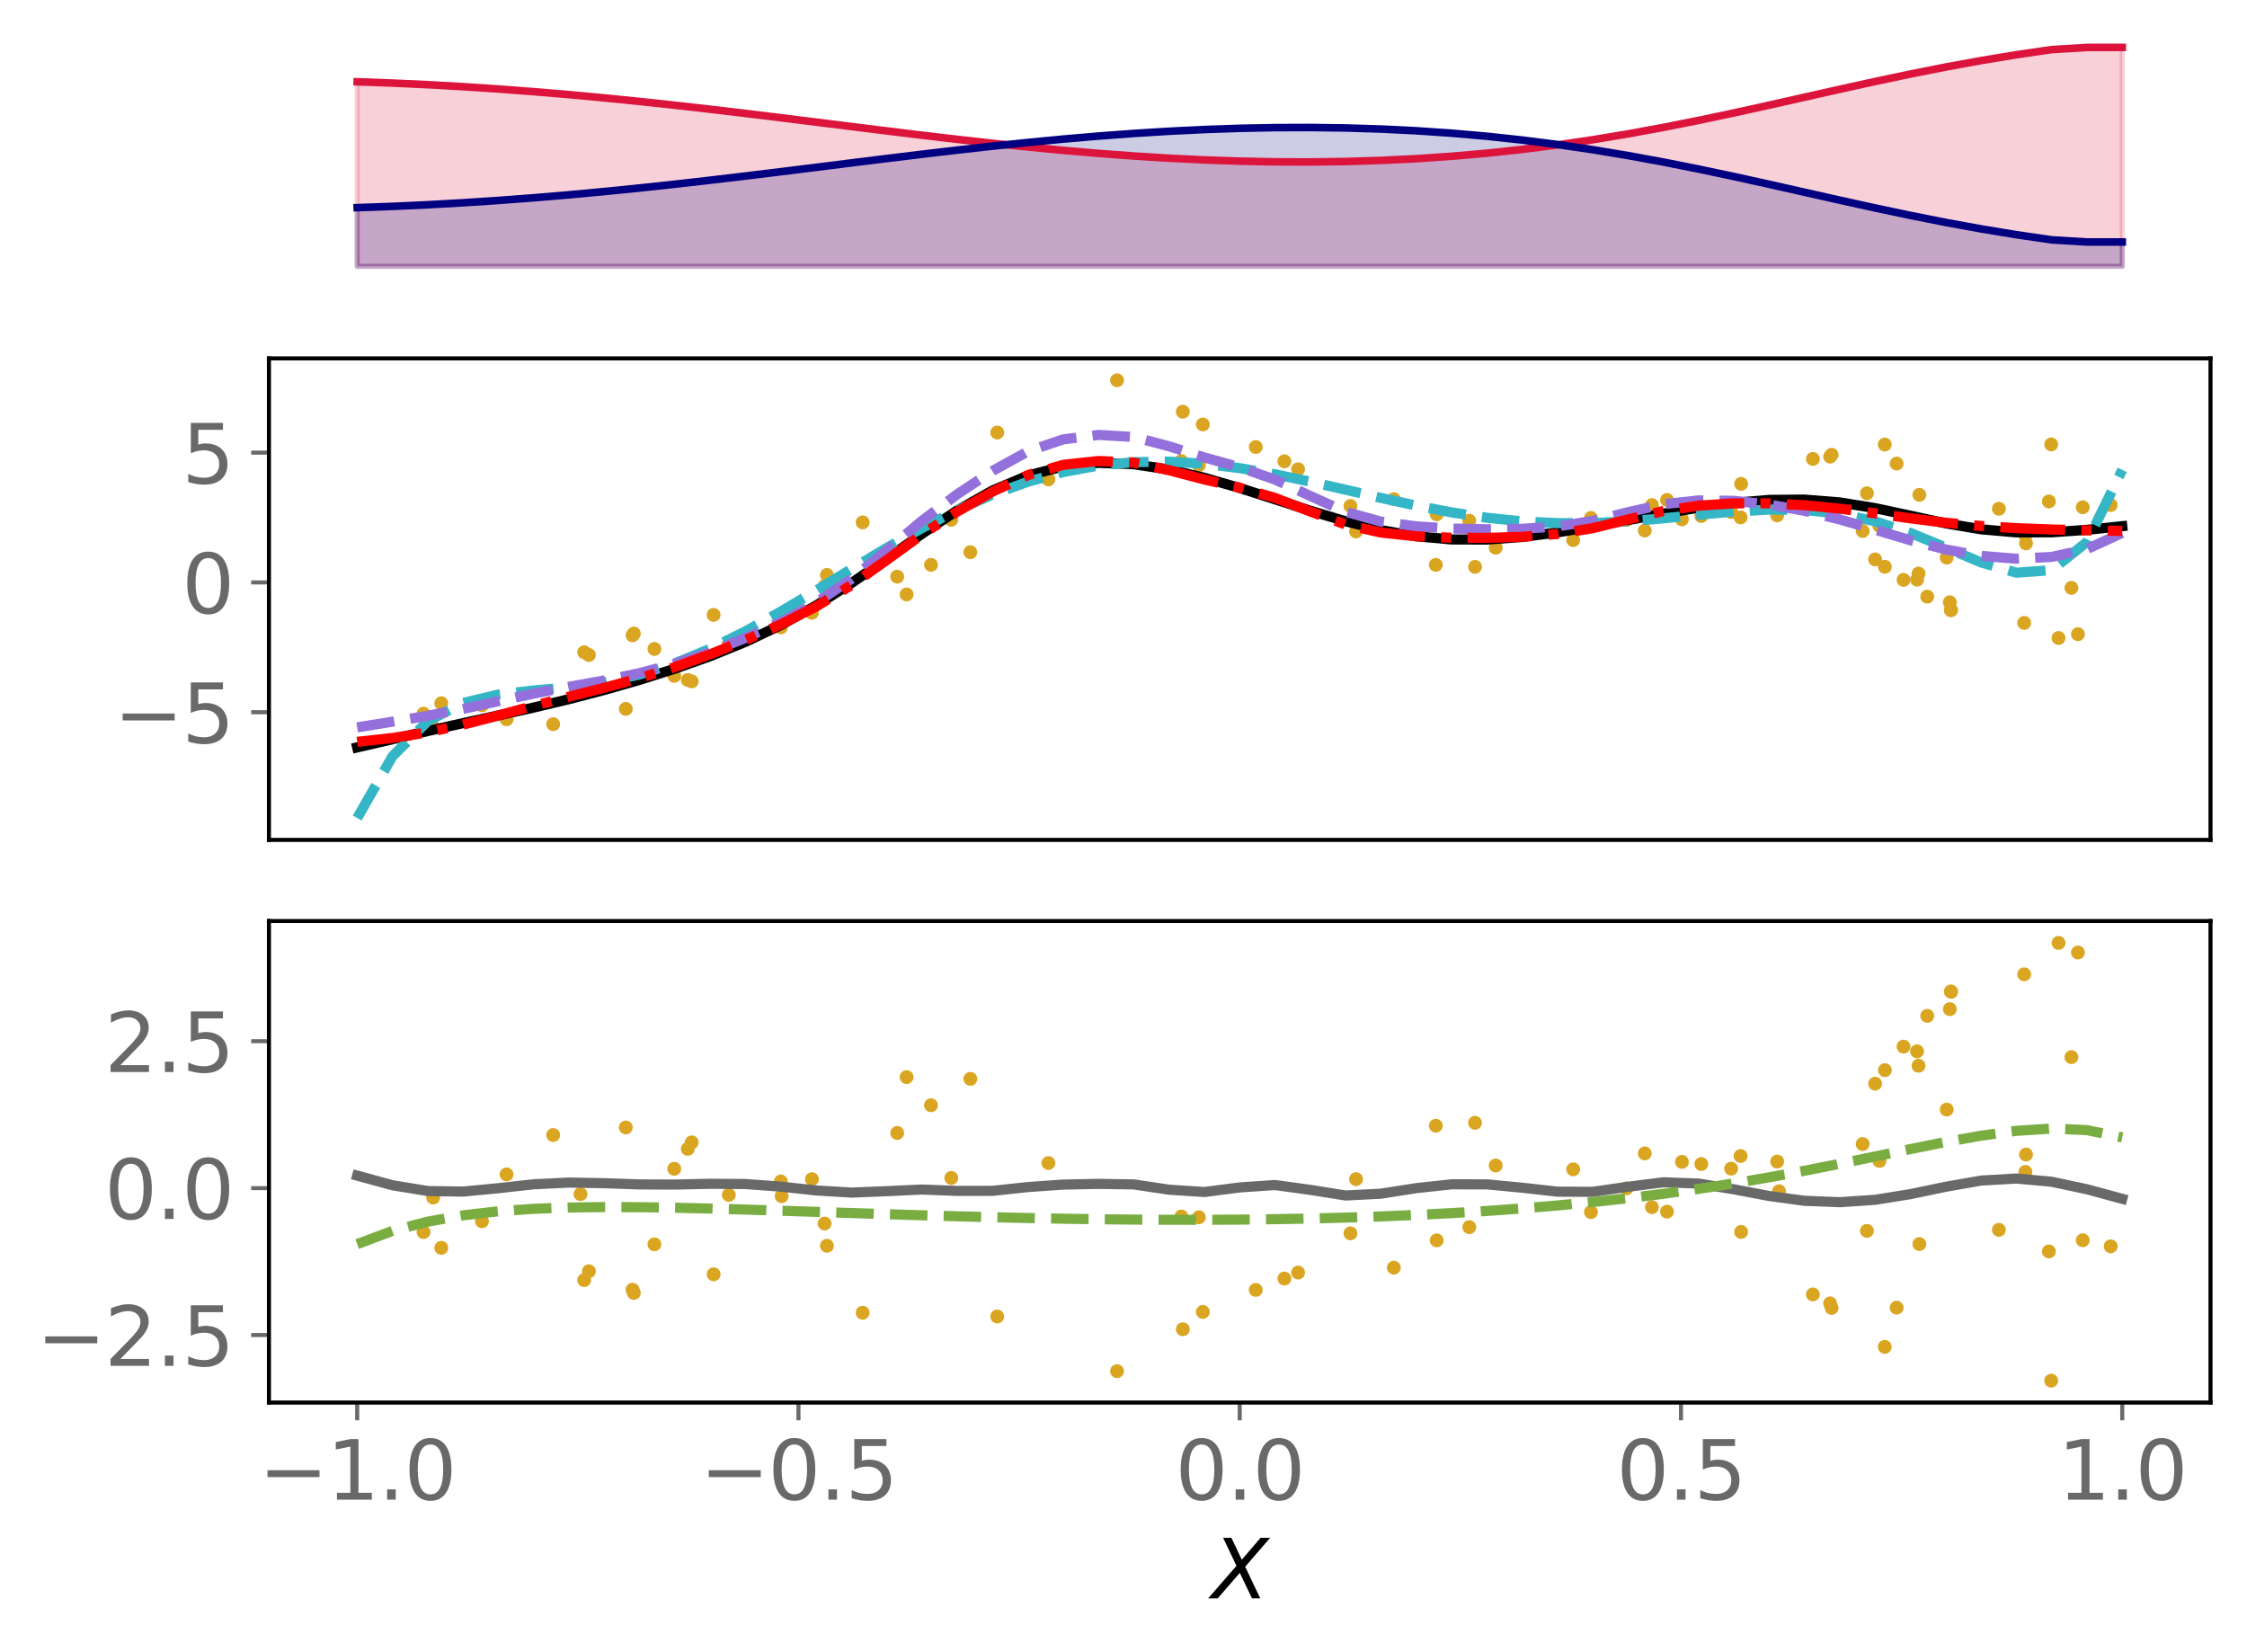 <?xml version="1.0" encoding="utf-8" standalone="no"?>
<!DOCTYPE svg PUBLIC "-//W3C//DTD SVG 1.1//EN"
  "http://www.w3.org/Graphics/SVG/1.1/DTD/svg11.dtd">
<svg xmlns:xlink="http://www.w3.org/1999/xlink" width="443.262pt" height="325.85pt" viewBox="0 0 443.262 325.85" xmlns="http://www.w3.org/2000/svg" version="1.1">
 <defs>
  <style type="text/css">*{stroke-linejoin: round; stroke-linecap: butt}</style>
 </defs>
 <g id="figure_1">
  <g id="patch_1">
   <path d="M 0 325.85 
L 443.262 325.85 
L 443.262 0 
L 0 0 
z
" style="fill: #ffffff"/>
  </g>
  <g id="axes_1">
   <g id="patch_2">
    <path d="M 53.053 54.696 
L 436.062 54.696 
L 436.062 7.2 
L 53.053 7.2 
z
" style="fill: #ffffff"/>
   </g>
   <g id="PolyCollection_1">
    <defs>
     <path id="meaa733b393" d="M 70.462 -273.313 
L 70.462 -309.714 
L 77.426 -309.464 
L 84.39 -309.143 
L 91.353 -308.752 
L 98.317 -308.293 
L 105.281 -307.769 
L 112.245 -307.183 
L 119.209 -306.537 
L 126.173 -305.838 
L 133.136 -305.089 
L 140.1 -304.299 
L 147.064 -303.474 
L 154.028 -302.624 
L 160.992 -301.758 
L 167.956 -300.888 
L 174.919 -300.023 
L 181.883 -299.177 
L 188.847 -298.359 
L 195.811 -297.582 
L 202.775 -296.855 
L 209.738 -296.189 
L 216.702 -295.593 
L 223.666 -295.075 
L 230.63 -294.642 
L 237.594 -294.302 
L 244.558 -294.062 
L 251.521 -293.926 
L 258.485 -293.901 
L 265.449 -293.993 
L 272.413 -294.207 
L 279.377 -294.547 
L 286.34 -295.02 
L 293.304 -295.628 
L 300.268 -296.374 
L 307.232 -297.26 
L 314.196 -298.284 
L 321.159 -299.44 
L 328.123 -300.718 
L 335.087 -302.103 
L 342.051 -303.575 
L 349.015 -305.11 
L 355.979 -306.676 
L 362.942 -308.243 
L 369.906 -309.777 
L 376.87 -311.248 
L 383.834 -312.63 
L 390.798 -313.901 
L 397.762 -315.05 
L 404.725 -316.068 
L 411.689 -316.491 
L 418.653 -316.491 
L 418.653 -273.313 
L 418.653 -273.313 
L 411.689 -273.313 
L 404.725 -273.313 
L 397.762 -273.313 
L 390.798 -273.313 
L 383.834 -273.313 
L 376.87 -273.313 
L 369.906 -273.313 
L 362.942 -273.313 
L 355.979 -273.313 
L 349.015 -273.313 
L 342.051 -273.313 
L 335.087 -273.313 
L 328.123 -273.313 
L 321.159 -273.313 
L 314.196 -273.313 
L 307.232 -273.313 
L 300.268 -273.313 
L 293.304 -273.313 
L 286.34 -273.313 
L 279.377 -273.313 
L 272.413 -273.313 
L 265.449 -273.313 
L 258.485 -273.313 
L 251.521 -273.313 
L 244.558 -273.313 
L 237.594 -273.313 
L 230.63 -273.313 
L 223.666 -273.313 
L 216.702 -273.313 
L 209.738 -273.313 
L 202.775 -273.313 
L 195.811 -273.313 
L 188.847 -273.313 
L 181.883 -273.313 
L 174.919 -273.313 
L 167.956 -273.313 
L 160.992 -273.313 
L 154.028 -273.313 
L 147.064 -273.313 
L 140.1 -273.313 
L 133.136 -273.313 
L 126.173 -273.313 
L 119.209 -273.313 
L 112.245 -273.313 
L 105.281 -273.313 
L 98.317 -273.313 
L 91.353 -273.313 
L 84.39 -273.313 
L 77.426 -273.313 
L 70.462 -273.313 
z
" style="stroke: #dc143c; stroke-opacity: 0.2"/>
    </defs>
    <g clip-path="url(#p624b33e077)">
     <use xlink:href="#meaa733b393" x="0" y="325.85" style="fill: #dc143c; fill-opacity: 0.2; stroke: #dc143c; stroke-opacity: 0.2"/>
    </g>
   </g>
   <g id="PolyCollection_2">
    <defs>
     <path id="m764137581b" d="M 70.462 -273.313 
L 70.462 -284.888 
L 77.426 -285.138 
L 84.39 -285.459 
L 91.353 -285.85 
L 98.317 -286.309 
L 105.281 -286.833 
L 112.245 -287.419 
L 119.209 -288.064 
L 126.173 -288.764 
L 133.136 -289.512 
L 140.1 -290.303 
L 147.064 -291.128 
L 154.028 -291.978 
L 160.992 -292.843 
L 167.956 -293.714 
L 174.919 -294.578 
L 181.883 -295.425 
L 188.847 -296.242 
L 195.811 -297.02 
L 202.775 -297.746 
L 209.738 -298.412 
L 216.702 -299.009 
L 223.666 -299.527 
L 230.63 -299.959 
L 237.594 -300.299 
L 244.558 -300.54 
L 251.521 -300.676 
L 258.485 -300.7 
L 265.449 -300.609 
L 272.413 -300.395 
L 279.377 -300.054 
L 286.34 -299.582 
L 293.304 -298.974 
L 300.268 -298.227 
L 307.232 -297.341 
L 314.196 -296.318 
L 321.159 -295.162 
L 328.123 -293.884 
L 335.087 -292.499 
L 342.051 -291.026 
L 349.015 -289.492 
L 355.979 -287.925 
L 362.942 -286.359 
L 369.906 -284.825 
L 376.87 -283.354 
L 383.834 -281.972 
L 390.798 -280.7 
L 397.762 -279.552 
L 404.725 -278.534 
L 411.689 -278.11 
L 418.653 -278.11 
L 418.653 -273.313 
L 418.653 -273.313 
L 411.689 -273.313 
L 404.725 -273.313 
L 397.762 -273.313 
L 390.798 -273.313 
L 383.834 -273.313 
L 376.87 -273.313 
L 369.906 -273.313 
L 362.942 -273.313 
L 355.979 -273.313 
L 349.015 -273.313 
L 342.051 -273.313 
L 335.087 -273.313 
L 328.123 -273.313 
L 321.159 -273.313 
L 314.196 -273.313 
L 307.232 -273.313 
L 300.268 -273.313 
L 293.304 -273.313 
L 286.34 -273.313 
L 279.377 -273.313 
L 272.413 -273.313 
L 265.449 -273.313 
L 258.485 -273.313 
L 251.521 -273.313 
L 244.558 -273.313 
L 237.594 -273.313 
L 230.63 -273.313 
L 223.666 -273.313 
L 216.702 -273.313 
L 209.738 -273.313 
L 202.775 -273.313 
L 195.811 -273.313 
L 188.847 -273.313 
L 181.883 -273.313 
L 174.919 -273.313 
L 167.956 -273.313 
L 160.992 -273.313 
L 154.028 -273.313 
L 147.064 -273.313 
L 140.1 -273.313 
L 133.136 -273.313 
L 126.173 -273.313 
L 119.209 -273.313 
L 112.245 -273.313 
L 105.281 -273.313 
L 98.317 -273.313 
L 91.353 -273.313 
L 84.39 -273.313 
L 77.426 -273.313 
L 70.462 -273.313 
z
" style="stroke: #000080; stroke-opacity: 0.2"/>
    </defs>
    <g clip-path="url(#p624b33e077)">
     <use xlink:href="#m764137581b" x="0" y="325.85" style="fill: #000080; fill-opacity: 0.2; stroke: #000080; stroke-opacity: 0.2"/>
    </g>
   </g>
   <g id="matplotlib.axis_1"/>
   <g id="matplotlib.axis_2"/>
   <g id="line2d_1">
    <path d="M 70.462 16.136 
L 77.426 16.386 
L 84.39 16.707 
L 91.353 17.098 
L 98.317 17.557 
L 105.281 18.081 
L 112.245 18.667 
L 119.209 19.313 
L 126.173 20.012 
L 133.136 20.761 
L 140.1 21.551 
L 147.064 22.376 
L 154.028 23.226 
L 160.992 24.092 
L 167.956 24.962 
L 174.919 25.827 
L 181.883 26.673 
L 188.847 27.491 
L 195.811 28.268 
L 202.775 28.995 
L 209.738 29.661 
L 216.702 30.257 
L 223.666 30.775 
L 230.63 31.208 
L 237.594 31.548 
L 244.558 31.788 
L 251.521 31.924 
L 258.485 31.949 
L 265.449 31.857 
L 272.413 31.643 
L 279.377 31.303 
L 286.34 30.83 
L 293.304 30.222 
L 300.268 29.476 
L 307.232 28.59 
L 314.196 27.566 
L 321.159 26.41 
L 328.123 25.132 
L 335.087 23.747 
L 342.051 22.275 
L 349.015 20.74 
L 355.979 19.174 
L 362.942 17.607 
L 369.906 16.073 
L 376.87 14.602 
L 383.834 13.22 
L 390.798 11.949 
L 397.762 10.8 
L 404.725 9.782 
L 411.689 9.359 
L 418.653 9.359 
" clip-path="url(#p624b33e077)" style="fill: none; stroke: #dc143c; stroke-width: 1.5; stroke-linecap: square"/>
   </g>
   <g id="line2d_2">
    <path d="M 70.462 40.962 
L 77.426 40.712 
L 84.39 40.391 
L 91.353 40 
L 98.317 39.541 
L 105.281 39.017 
L 112.245 38.431 
L 119.209 37.786 
L 126.173 37.086 
L 133.136 36.338 
L 140.1 35.547 
L 147.064 34.722 
L 154.028 33.872 
L 160.992 33.007 
L 167.956 32.136 
L 174.919 31.272 
L 181.883 30.425 
L 188.847 29.608 
L 195.811 28.83 
L 202.775 28.104 
L 209.738 27.438 
L 216.702 26.841 
L 223.666 26.323 
L 230.63 25.891 
L 237.594 25.551 
L 244.558 25.31 
L 251.521 25.174 
L 258.485 25.15 
L 265.449 25.241 
L 272.413 25.455 
L 279.377 25.796 
L 286.34 26.268 
L 293.304 26.876 
L 300.268 27.623 
L 307.232 28.509 
L 314.196 29.532 
L 321.159 30.688 
L 328.123 31.966 
L 335.087 33.351 
L 342.051 34.824 
L 349.015 36.358 
L 355.979 37.925 
L 362.942 39.491 
L 369.906 41.025 
L 376.87 42.496 
L 383.834 43.878 
L 390.798 45.15 
L 397.762 46.298 
L 404.725 47.316 
L 411.689 47.74 
L 418.653 47.74 
" clip-path="url(#p624b33e077)" style="fill: none; stroke: #000080; stroke-width: 1.5; stroke-linecap: square"/>
   </g>
  </g>
  <g id="axes_2">
   <g id="patch_3">
    <path d="M 53.053 165.688 
L 436.062 165.688 
L 436.062 70.696 
L 53.053 70.696 
z
" style="fill: #ffffff"/>
   </g>
   <g id="PathCollection_1">
    <defs>
     <path id="m5c8382c6e2" d="M 0 0.866 
C 0.23 0.866 0.45 0.775 0.612 0.612 
C 0.775 0.45 0.866 0.23 0.866 0 
C 0.866 -0.23 0.775 -0.45 0.612 -0.612 
C 0.45 -0.775 0.23 -0.866 0 -0.866 
C -0.23 -0.866 -0.45 -0.775 -0.612 -0.612 
C -0.775 -0.45 -0.866 -0.23 -0.866 0 
C -0.866 0.23 -0.775 0.45 -0.612 0.612 
C -0.45 0.775 -0.23 0.866 0 0.866 
z
" style="stroke: #daa520"/>
    </defs>
    <g clip-path="url(#p3014a6fa19)">
     <use xlink:href="#m5c8382c6e2" x="404.177" y="98.918" style="fill: #daa520; stroke: #daa520"/>
     <use xlink:href="#m5c8382c6e2" x="409.909" y="125.111" style="fill: #daa520; stroke: #daa520"/>
     <use xlink:href="#m5c8382c6e2" x="384.028" y="109.989" style="fill: #daa520; stroke: #daa520"/>
     <use xlink:href="#m5c8382c6e2" x="378.465" y="113.133" style="fill: #daa520; stroke: #daa520"/>
     <use xlink:href="#m5c8382c6e2" x="83.552" y="140.787" style="fill: #daa520; stroke: #daa520"/>
     <use xlink:href="#m5c8382c6e2" x="256.075" y="92.565" style="fill: #daa520; stroke: #daa520"/>
     <use xlink:href="#m5c8382c6e2" x="357.62" y="90.531" style="fill: #daa520; stroke: #daa520"/>
     <use xlink:href="#m5c8382c6e2" x="160.17" y="120.879" style="fill: #daa520; stroke: #daa520"/>
     <use xlink:href="#m5c8382c6e2" x="154.194" y="122.402" style="fill: #daa520; stroke: #daa520"/>
     <use xlink:href="#m5c8382c6e2" x="170.176" y="103.051" style="fill: #daa520; stroke: #daa520"/>
     <use xlink:href="#m5c8382c6e2" x="367.444" y="104.753" style="fill: #daa520; stroke: #daa520"/>
     <use xlink:href="#m5c8382c6e2" x="313.844" y="102.176" style="fill: #daa520; stroke: #daa520"/>
     <use xlink:href="#m5c8382c6e2" x="267.504" y="104.837" style="fill: #daa520; stroke: #daa520"/>
     <use xlink:href="#m5c8382c6e2" x="406.085" y="125.855" style="fill: #daa520; stroke: #daa520"/>
     <use xlink:href="#m5c8382c6e2" x="416.371" y="99.63" style="fill: #daa520; stroke: #daa520"/>
     <use xlink:href="#m5c8382c6e2" x="99.931" y="141.89" style="fill: #daa520; stroke: #daa520"/>
     <use xlink:href="#m5c8382c6e2" x="109.125" y="142.858" style="fill: #daa520; stroke: #daa520"/>
     <use xlink:href="#m5c8382c6e2" x="253.37" y="91.001" style="fill: #daa520; stroke: #daa520"/>
     <use xlink:href="#m5c8382c6e2" x="341.5" y="101.01" style="fill: #daa520; stroke: #daa520"/>
     <use xlink:href="#m5c8382c6e2" x="236.5" y="91.788" style="fill: #daa520; stroke: #daa520"/>
     <use xlink:href="#m5c8382c6e2" x="140.774" y="121.298" style="fill: #daa520; stroke: #daa520"/>
     <use xlink:href="#m5c8382c6e2" x="115.235" y="128.666" style="fill: #daa520; stroke: #daa520"/>
     <use xlink:href="#m5c8382c6e2" x="183.657" y="111.43" style="fill: #daa520; stroke: #daa520"/>
     <use xlink:href="#m5c8382c6e2" x="163.127" y="113.413" style="fill: #daa520; stroke: #daa520"/>
     <use xlink:href="#m5c8382c6e2" x="290.979" y="111.816" style="fill: #daa520; stroke: #daa520"/>
     <use xlink:href="#m5c8382c6e2" x="266.398" y="99.815" style="fill: #daa520; stroke: #daa520"/>
     <use xlink:href="#m5c8382c6e2" x="384.834" y="120.362" style="fill: #daa520; stroke: #daa520"/>
     <use xlink:href="#m5c8382c6e2" x="331.791" y="102.453" style="fill: #daa520; stroke: #daa520"/>
     <use xlink:href="#m5c8382c6e2" x="178.844" y="117.259" style="fill: #daa520; stroke: #daa520"/>
     <use xlink:href="#m5c8382c6e2" x="368.288" y="97.301" style="fill: #daa520; stroke: #daa520"/>
     <use xlink:href="#m5c8382c6e2" x="369.902" y="110.355" style="fill: #daa520; stroke: #daa520"/>
     <use xlink:href="#m5c8382c6e2" x="343.365" y="102.063" style="fill: #daa520; stroke: #daa520"/>
     <use xlink:href="#m5c8382c6e2" x="154.042" y="123.756" style="fill: #daa520; stroke: #daa520"/>
     <use xlink:href="#m5c8382c6e2" x="399.309" y="122.88" style="fill: #daa520; stroke: #daa520"/>
     <use xlink:href="#m5c8382c6e2" x="394.314" y="100.363" style="fill: #daa520; stroke: #daa520"/>
     <use xlink:href="#m5c8382c6e2" x="374.147" y="91.452" style="fill: #daa520; stroke: #daa520"/>
     <use xlink:href="#m5c8382c6e2" x="410.86" y="100.064" style="fill: #daa520; stroke: #daa520"/>
     <use xlink:href="#m5c8382c6e2" x="123.452" y="139.839" style="fill: #daa520; stroke: #daa520"/>
     <use xlink:href="#m5c8382c6e2" x="274.957" y="98.468" style="fill: #daa520; stroke: #daa520"/>
     <use xlink:href="#m5c8382c6e2" x="133.009" y="133.328" style="fill: #daa520; stroke: #daa520"/>
     <use xlink:href="#m5c8382c6e2" x="95.08" y="139.116" style="fill: #daa520; stroke: #daa520"/>
     <use xlink:href="#m5c8382c6e2" x="87.049" y="138.727" style="fill: #daa520; stroke: #daa520"/>
     <use xlink:href="#m5c8382c6e2" x="143.775" y="127.029" style="fill: #daa520; stroke: #daa520"/>
     <use xlink:href="#m5c8382c6e2" x="233.332" y="81.214" style="fill: #daa520; stroke: #daa520"/>
     <use xlink:href="#m5c8382c6e2" x="371.802" y="87.697" style="fill: #daa520; stroke: #daa520"/>
     <use xlink:href="#m5c8382c6e2" x="196.721" y="85.324" style="fill: #daa520; stroke: #daa520"/>
     <use xlink:href="#m5c8382c6e2" x="206.808" y="94.563" style="fill: #daa520; stroke: #daa520"/>
     <use xlink:href="#m5c8382c6e2" x="136.461" y="134.416" style="fill: #daa520; stroke: #daa520"/>
     <use xlink:href="#m5c8382c6e2" x="343.467" y="95.448" style="fill: #daa520; stroke: #daa520"/>
     <use xlink:href="#m5c8382c6e2" x="162.666" y="115.619" style="fill: #daa520; stroke: #daa520"/>
     <use xlink:href="#m5c8382c6e2" x="378.629" y="97.617" style="fill: #daa520; stroke: #daa520"/>
     <use xlink:href="#m5c8382c6e2" x="283.242" y="111.43" style="fill: #daa520; stroke: #daa520"/>
     <use xlink:href="#m5c8382c6e2" x="375.51" y="114.392" style="fill: #daa520; stroke: #daa520"/>
     <use xlink:href="#m5c8382c6e2" x="404.642" y="87.671" style="fill: #daa520; stroke: #daa520"/>
     <use xlink:href="#m5c8382c6e2" x="295.052" y="108.05" style="fill: #daa520; stroke: #daa520"/>
     <use xlink:href="#m5c8382c6e2" x="85.444" y="143.434" style="fill: #daa520; stroke: #daa520"/>
     <use xlink:href="#m5c8382c6e2" x="384.906" y="120.339" style="fill: #daa520; stroke: #daa520"/>
     <use xlink:href="#m5c8382c6e2" x="247.722" y="88.177" style="fill: #daa520; stroke: #daa520"/>
     <use xlink:href="#m5c8382c6e2" x="114.511" y="136.345" style="fill: #daa520; stroke: #daa520"/>
     <use xlink:href="#m5c8382c6e2" x="233.045" y="90.963" style="fill: #daa520; stroke: #daa520"/>
     <use xlink:href="#m5c8382c6e2" x="289.843" y="102.724" style="fill: #daa520; stroke: #daa520"/>
     <use xlink:href="#m5c8382c6e2" x="350.943" y="99.09" style="fill: #daa520; stroke: #daa520"/>
     <use xlink:href="#m5c8382c6e2" x="135.682" y="134.132" style="fill: #daa520; stroke: #daa520"/>
     <use xlink:href="#m5c8382c6e2" x="361.024" y="90.078" style="fill: #daa520; stroke: #daa520"/>
     <use xlink:href="#m5c8382c6e2" x="310.339" y="106.546" style="fill: #daa520; stroke: #daa520"/>
     <use xlink:href="#m5c8382c6e2" x="371.828" y="111.81" style="fill: #daa520; stroke: #daa520"/>
     <use xlink:href="#m5c8382c6e2" x="283.415" y="101.449" style="fill: #daa520; stroke: #daa520"/>
     <use xlink:href="#m5c8382c6e2" x="399.548" y="105.676" style="fill: #daa520; stroke: #daa520"/>
     <use xlink:href="#m5c8382c6e2" x="350.583" y="101.668" style="fill: #daa520; stroke: #daa520"/>
     <use xlink:href="#m5c8382c6e2" x="124.781" y="125.334" style="fill: #daa520; stroke: #daa520"/>
     <use xlink:href="#m5c8382c6e2" x="399.67" y="107.192" style="fill: #daa520; stroke: #daa520"/>
     <use xlink:href="#m5c8382c6e2" x="328.847" y="98.621" style="fill: #daa520; stroke: #daa520"/>
     <use xlink:href="#m5c8382c6e2" x="187.658" y="102.529" style="fill: #daa520; stroke: #daa520"/>
     <use xlink:href="#m5c8382c6e2" x="191.418" y="108.932" style="fill: #daa520; stroke: #daa520"/>
     <use xlink:href="#m5c8382c6e2" x="335.613" y="101.792" style="fill: #daa520; stroke: #daa520"/>
     <use xlink:href="#m5c8382c6e2" x="176.991" y="113.755" style="fill: #daa520; stroke: #daa520"/>
     <use xlink:href="#m5c8382c6e2" x="361.322" y="89.715" style="fill: #daa520; stroke: #daa520"/>
     <use xlink:href="#m5c8382c6e2" x="380.182" y="117.701" style="fill: #daa520; stroke: #daa520"/>
     <use xlink:href="#m5c8382c6e2" x="408.625" y="115.968" style="fill: #daa520; stroke: #daa520"/>
     <use xlink:href="#m5c8382c6e2" x="320.867" y="102.537" style="fill: #daa520; stroke: #daa520"/>
     <use xlink:href="#m5c8382c6e2" x="220.357" y="75.014" style="fill: #daa520; stroke: #daa520"/>
     <use xlink:href="#m5c8382c6e2" x="116.173" y="129.204" style="fill: #daa520; stroke: #daa520"/>
     <use xlink:href="#m5c8382c6e2" x="378.178" y="114.351" style="fill: #daa520; stroke: #daa520"/>
     <use xlink:href="#m5c8382c6e2" x="370.752" y="103.747" style="fill: #daa520; stroke: #daa520"/>
     <use xlink:href="#m5c8382c6e2" x="384.639" y="118.804" style="fill: #daa520; stroke: #daa520"/>
     <use xlink:href="#m5c8382c6e2" x="324.461" y="104.657" style="fill: #daa520; stroke: #daa520"/>
     <use xlink:href="#m5c8382c6e2" x="237.283" y="83.732" style="fill: #daa520; stroke: #daa520"/>
     <use xlink:href="#m5c8382c6e2" x="129.095" y="128.015" style="fill: #daa520; stroke: #daa520"/>
     <use xlink:href="#m5c8382c6e2" x="325.874" y="99.635" style="fill: #daa520; stroke: #daa520"/>
     <use xlink:href="#m5c8382c6e2" x="125.035" y="124.985" style="fill: #daa520; stroke: #daa520"/>
    </g>
   </g>
   <g id="matplotlib.axis_3"/>
   <g id="matplotlib.axis_4">
    <g id="ytick_1">
     <g id="line2d_3">
      <defs>
       <path id="m8303ab458a" d="M 0 0 
L -3.5 0 
" style="stroke: #696969; stroke-width: 0.8"/>
      </defs>
      <g>
       <use xlink:href="#m8303ab458a" x="53.053" y="140.493" style="fill: #696969; stroke: #696969; stroke-width: 0.8"/>
      </g>
     </g>
     <g id="text_1">
      <!-- −5 -->
      <g style="fill: #696969" transform="translate(22.465 146.572) scale(0.16 -0.16)">
       <defs>
        <path id="DejaVuSans-2212" d="M 678 2272 
L 4684 2272 
L 4684 1741 
L 678 1741 
L 678 2272 
z
" transform="scale(0.016)"/>
        <path id="DejaVuSans-35" d="M 691 4666 
L 3169 4666 
L 3169 4134 
L 1269 4134 
L 1269 2991 
Q 1406 3038 1543 3061 
Q 1681 3084 1819 3084 
Q 2600 3084 3056 2656 
Q 3513 2228 3513 1497 
Q 3513 744 3044 326 
Q 2575 -91 1722 -91 
Q 1428 -91 1123 -41 
Q 819 9 494 109 
L 494 744 
Q 775 591 1075 516 
Q 1375 441 1709 441 
Q 2250 441 2565 725 
Q 2881 1009 2881 1497 
Q 2881 1984 2565 2268 
Q 2250 2553 1709 2553 
Q 1456 2553 1204 2497 
Q 953 2441 691 2322 
L 691 4666 
z
" transform="scale(0.016)"/>
       </defs>
       <use xlink:href="#DejaVuSans-2212"/>
       <use xlink:href="#DejaVuSans-35" x="83.789"/>
      </g>
     </g>
    </g>
    <g id="ytick_2">
     <g id="line2d_4">
      <g>
       <use xlink:href="#m8303ab458a" x="53.053" y="114.893" style="fill: #696969; stroke: #696969; stroke-width: 0.8"/>
      </g>
     </g>
     <g id="text_2">
      <!-- 0 -->
      <g style="fill: #696969" transform="translate(35.873 120.972) scale(0.16 -0.16)">
       <defs>
        <path id="DejaVuSans-30" d="M 2034 4250 
Q 1547 4250 1301 3770 
Q 1056 3291 1056 2328 
Q 1056 1369 1301 889 
Q 1547 409 2034 409 
Q 2525 409 2770 889 
Q 3016 1369 3016 2328 
Q 3016 3291 2770 3770 
Q 2525 4250 2034 4250 
z
M 2034 4750 
Q 2819 4750 3233 4129 
Q 3647 3509 3647 2328 
Q 3647 1150 3233 529 
Q 2819 -91 2034 -91 
Q 1250 -91 836 529 
Q 422 1150 422 2328 
Q 422 3509 836 4129 
Q 1250 4750 2034 4750 
z
" transform="scale(0.016)"/>
       </defs>
       <use xlink:href="#DejaVuSans-30"/>
      </g>
     </g>
    </g>
    <g id="ytick_3">
     <g id="line2d_5">
      <g>
       <use xlink:href="#m8303ab458a" x="53.053" y="89.292" style="fill: #696969; stroke: #696969; stroke-width: 0.8"/>
      </g>
     </g>
     <g id="text_3">
      <!-- 5 -->
      <g style="fill: #696969" transform="translate(35.873 95.371) scale(0.16 -0.16)">
       <use xlink:href="#DejaVuSans-35"/>
      </g>
     </g>
    </g>
   </g>
   <g id="line2d_6">
    <path d="M 70.462 147.435 
L 77.426 145.83 
L 84.39 144.206 
L 91.353 142.647 
L 98.317 141.13 
L 105.281 139.579 
L 112.245 137.92 
L 119.209 136.106 
L 126.173 134.113 
L 133.136 131.912 
L 140.1 129.445 
L 147.064 126.617 
L 154.028 123.313 
L 160.992 119.449 
L 167.956 115.032 
L 174.919 110.215 
L 181.883 105.298 
L 188.847 100.677 
L 195.811 96.75 
L 202.775 93.813 
L 209.738 92.006 
L 216.702 91.307 
L 223.666 91.579 
L 230.63 92.628 
L 237.594 94.254 
L 244.558 96.269 
L 251.521 98.495 
L 258.485 100.748 
L 265.449 102.836 
L 272.413 104.569 
L 279.377 105.791 
L 286.34 106.416 
L 293.304 106.438 
L 300.268 105.932 
L 307.232 105.026 
L 314.196 103.869 
L 321.159 102.595 
L 328.123 101.318 
L 335.087 100.143 
L 342.051 99.192 
L 349.015 98.612 
L 355.979 98.554 
L 362.942 99.111 
L 369.906 100.239 
L 376.87 101.728 
L 383.834 103.239 
L 390.798 104.416 
L 397.762 105.019 
L 404.725 105.006 
L 411.689 104.522 
L 418.653 103.8 
" clip-path="url(#p3014a6fa19)" style="fill: none; stroke: #000000; stroke-width: 2; stroke-linecap: square"/>
   </g>
   <g id="line2d_7">
    <path d="M 70.462 161.37 
L 77.426 149.185 
L 84.39 142.254 
L 91.353 138.671 
L 98.317 137.003 
L 105.281 136.205 
L 112.245 135.556 
L 119.209 134.594 
L 126.173 133.06 
L 133.136 130.85 
L 140.1 127.975 
L 147.064 124.526 
L 154.028 120.642 
L 160.992 116.492 
L 167.956 112.251 
L 174.919 108.092 
L 181.883 104.17 
L 188.847 100.621 
L 195.811 97.549 
L 202.775 95.035 
L 209.738 93.124 
L 216.702 91.836 
L 223.666 91.161 
L 230.63 91.064 
L 237.594 91.486 
L 244.558 92.35 
L 251.521 93.564 
L 258.485 95.022 
L 265.449 96.613 
L 272.413 98.224 
L 279.377 99.744 
L 286.34 101.075 
L 293.304 102.13 
L 300.268 102.849 
L 307.232 103.199 
L 314.196 103.18 
L 321.159 102.836 
L 328.123 102.251 
L 335.087 101.555 
L 342.051 100.915 
L 349.015 100.529 
L 355.979 100.605 
L 362.942 101.333 
L 369.906 102.841 
L 376.87 105.134 
L 383.834 108.01 
L 390.798 110.951 
L 397.762 112.978 
L 404.725 112.468 
L 411.689 106.924 
L 418.653 92.686 
" clip-path="url(#p3014a6fa19)" style="fill: none; stroke-dasharray: 7.4,3.2; stroke-dashoffset: 0; stroke: #34b6c6; stroke-width: 2"/>
   </g>
   <g id="line2d_8">
    <path d="M 70.462 143.493 
L 77.426 142.362 
L 84.39 141.198 
L 91.353 139.843 
L 98.317 138.322 
L 105.281 136.824 
L 112.245 135.486 
L 119.209 134.224 
L 126.173 132.783 
L 133.136 130.929 
L 140.1 128.594 
L 147.064 125.853 
L 154.028 122.705 
L 160.992 118.926 
L 167.956 114.221 
L 174.919 108.582 
L 181.883 102.727 
L 188.847 97.491 
L 195.811 92.888 
L 202.775 89.046 
L 209.738 86.672 
L 216.702 85.796 
L 223.666 86.205 
L 230.63 88.039 
L 237.594 90.24 
L 244.558 92.183 
L 251.521 94.609 
L 258.485 97.842 
L 265.449 100.967 
L 272.413 102.895 
L 279.377 103.834 
L 286.34 104.263 
L 293.304 104.409 
L 300.268 104.316 
L 307.232 103.857 
L 314.196 102.759 
L 321.159 101.039 
L 328.123 99.465 
L 335.087 98.713 
L 342.051 98.798 
L 349.015 99.527 
L 355.979 100.776 
L 362.942 102.474 
L 369.906 104.496 
L 376.87 106.581 
L 383.834 108.389 
L 390.798 109.658 
L 397.762 110.214 
L 404.725 109.865 
L 411.689 108.315 
L 418.653 105.121 
" clip-path="url(#p3014a6fa19)" style="fill: none; stroke-dasharray: 7.4,3.2; stroke-dashoffset: 0; stroke: #9370db; stroke-width: 2"/>
   </g>
   <g id="line2d_9">
    <path d="M 70.462 146.346 
L 77.426 145.58 
L 84.39 144.461 
L 91.353 142.947 
L 98.317 141.136 
L 105.281 139.244 
L 112.245 137.435 
L 119.209 135.677 
L 126.173 133.79 
L 133.136 131.6 
L 140.1 129.066 
L 147.064 126.26 
L 154.028 123.182 
L 160.992 119.651 
L 167.956 115.42 
L 174.919 110.481 
L 181.883 105.42 
L 188.847 100.919 
L 195.811 96.986 
L 202.775 93.72 
L 209.738 91.697 
L 216.702 90.936 
L 223.666 91.256 
L 230.63 92.767 
L 237.594 94.592 
L 244.558 96.209 
L 251.521 98.225 
L 258.485 100.901 
L 265.449 103.479 
L 272.413 105.054 
L 279.377 105.793 
L 286.34 106.083 
L 293.304 106.109 
L 300.268 105.896 
L 307.232 105.335 
L 314.196 104.192 
L 321.159 102.476 
L 328.123 100.81 
L 335.087 99.747 
L 342.051 99.296 
L 349.015 99.298 
L 355.979 99.659 
L 362.942 100.336 
L 369.906 101.256 
L 376.87 102.252 
L 383.834 103.122 
L 390.798 103.76 
L 397.762 104.182 
L 404.725 104.45 
L 411.689 104.622 
L 418.653 104.734 
" clip-path="url(#p3014a6fa19)" style="fill: none; stroke-dasharray: 12.8,3.2,2,3.2; stroke-dashoffset: 0; stroke: #ff0000; stroke-width: 2"/>
   </g>
   <g id="patch_4">
    <path d="M 53.053 165.688 
L 53.053 70.696 
" style="fill: none; stroke: #000000; stroke-width: 0.8; stroke-linejoin: miter; stroke-linecap: square"/>
   </g>
   <g id="patch_5">
    <path d="M 436.062 165.688 
L 436.062 70.696 
" style="fill: none; stroke: #000000; stroke-width: 0.8; stroke-linejoin: miter; stroke-linecap: square"/>
   </g>
   <g id="patch_6">
    <path d="M 53.053 165.688 
L 436.062 165.688 
" style="fill: none; stroke: #000000; stroke-width: 0.8; stroke-linejoin: miter; stroke-linecap: square"/>
   </g>
   <g id="patch_7">
    <path d="M 53.053 70.696 
L 436.062 70.696 
" style="fill: none; stroke: #000000; stroke-width: 0.8; stroke-linejoin: miter; stroke-linecap: square"/>
   </g>
  </g>
  <g id="axes_3">
   <g id="patch_8">
    <path d="M 53.053 276.68 
L 436.062 276.68 
L 436.062 181.688 
L 53.053 181.688 
z
" style="fill: #ffffff"/>
   </g>
   <g id="PathCollection_2">
    <g clip-path="url(#pbd8b3eb57e)">
     <use xlink:href="#m5c8382c6e2" x="404.177" y="246.866" style="fill: #daa520; stroke: #daa520"/>
     <use xlink:href="#m5c8382c6e2" x="409.909" y="187.905" style="fill: #daa520; stroke: #daa520"/>
     <use xlink:href="#m5c8382c6e2" x="384.028" y="218.88" style="fill: #daa520; stroke: #daa520"/>
     <use xlink:href="#m5c8382c6e2" x="378.465" y="210.233" style="fill: #daa520; stroke: #daa520"/>
     <use xlink:href="#m5c8382c6e2" x="83.552" y="243.05" style="fill: #daa520; stroke: #daa520"/>
     <use xlink:href="#m5c8382c6e2" x="256.075" y="251.035" style="fill: #daa520; stroke: #daa520"/>
     <use xlink:href="#m5c8382c6e2" x="357.62" y="255.345" style="fill: #daa520; stroke: #daa520"/>
     <use xlink:href="#m5c8382c6e2" x="160.17" y="232.615" style="fill: #daa520; stroke: #daa520"/>
     <use xlink:href="#m5c8382c6e2" x="154.194" y="235.968" style="fill: #daa520; stroke: #daa520"/>
     <use xlink:href="#m5c8382c6e2" x="170.176" y="258.96" style="fill: #daa520; stroke: #daa520"/>
     <use xlink:href="#m5c8382c6e2" x="367.444" y="225.681" style="fill: #daa520; stroke: #daa520"/>
     <use xlink:href="#m5c8382c6e2" x="313.844" y="239.111" style="fill: #daa520; stroke: #daa520"/>
     <use xlink:href="#m5c8382c6e2" x="267.504" y="232.61" style="fill: #daa520; stroke: #daa520"/>
     <use xlink:href="#m5c8382c6e2" x="406.085" y="186.006" style="fill: #daa520; stroke: #daa520"/>
     <use xlink:href="#m5c8382c6e2" x="416.371" y="245.862" style="fill: #daa520; stroke: #daa520"/>
     <use xlink:href="#m5c8382c6e2" x="99.931" y="231.675" style="fill: #daa520; stroke: #daa520"/>
     <use xlink:href="#m5c8382c6e2" x="109.125" y="223.906" style="fill: #daa520; stroke: #daa520"/>
     <use xlink:href="#m5c8382c6e2" x="253.37" y="252.217" style="fill: #daa520; stroke: #daa520"/>
     <use xlink:href="#m5c8382c6e2" x="341.5" y="230.536" style="fill: #daa520; stroke: #daa520"/>
     <use xlink:href="#m5c8382c6e2" x="236.5" y="240.133" style="fill: #daa520; stroke: #daa520"/>
     <use xlink:href="#m5c8382c6e2" x="140.774" y="251.376" style="fill: #daa520; stroke: #daa520"/>
     <use xlink:href="#m5c8382c6e2" x="115.235" y="252.529" style="fill: #daa520; stroke: #daa520"/>
     <use xlink:href="#m5c8382c6e2" x="183.657" y="218.028" style="fill: #daa520; stroke: #daa520"/>
     <use xlink:href="#m5c8382c6e2" x="163.127" y="245.752" style="fill: #daa520; stroke: #daa520"/>
     <use xlink:href="#m5c8382c6e2" x="290.979" y="221.495" style="fill: #daa520; stroke: #daa520"/>
     <use xlink:href="#m5c8382c6e2" x="266.398" y="243.304" style="fill: #daa520; stroke: #daa520"/>
     <use xlink:href="#m5c8382c6e2" x="384.834" y="195.586" style="fill: #daa520; stroke: #daa520"/>
     <use xlink:href="#m5c8382c6e2" x="331.791" y="229.198" style="fill: #daa520; stroke: #daa520"/>
     <use xlink:href="#m5c8382c6e2" x="178.844" y="212.48" style="fill: #daa520; stroke: #daa520"/>
     <use xlink:href="#m5c8382c6e2" x="368.288" y="242.816" style="fill: #daa520; stroke: #daa520"/>
     <use xlink:href="#m5c8382c6e2" x="369.902" y="213.775" style="fill: #daa520; stroke: #daa520"/>
     <use xlink:href="#m5c8382c6e2" x="343.365" y="228.044" style="fill: #daa520; stroke: #daa520"/>
     <use xlink:href="#m5c8382c6e2" x="154.042" y="233.065" style="fill: #daa520; stroke: #daa520"/>
     <use xlink:href="#m5c8382c6e2" x="399.309" y="192.202" style="fill: #daa520; stroke: #daa520"/>
     <use xlink:href="#m5c8382c6e2" x="394.314" y="242.604" style="fill: #daa520; stroke: #daa520"/>
     <use xlink:href="#m5c8382c6e2" x="374.147" y="257.96" style="fill: #daa520; stroke: #daa520"/>
     <use xlink:href="#m5c8382c6e2" x="410.86" y="244.66" style="fill: #daa520; stroke: #daa520"/>
     <use xlink:href="#m5c8382c6e2" x="123.452" y="222.417" style="fill: #daa520; stroke: #daa520"/>
     <use xlink:href="#m5c8382c6e2" x="274.957" y="250.065" style="fill: #daa520; stroke: #daa520"/>
     <use xlink:href="#m5c8382c6e2" x="133.009" y="230.564" style="fill: #daa520; stroke: #daa520"/>
     <use xlink:href="#m5c8382c6e2" x="95.08" y="240.913" style="fill: #daa520; stroke: #daa520"/>
     <use xlink:href="#m5c8382c6e2" x="87.049" y="246.155" style="fill: #daa520; stroke: #daa520"/>
     <use xlink:href="#m5c8382c6e2" x="143.775" y="235.706" style="fill: #daa520; stroke: #daa520"/>
     <use xlink:href="#m5c8382c6e2" x="233.332" y="262.222" style="fill: #daa520; stroke: #daa520"/>
     <use xlink:href="#m5c8382c6e2" x="371.802" y="265.694" style="fill: #daa520; stroke: #daa520"/>
     <use xlink:href="#m5c8382c6e2" x="196.721" y="259.704" style="fill: #daa520; stroke: #daa520"/>
     <use xlink:href="#m5c8382c6e2" x="206.808" y="229.431" style="fill: #daa520; stroke: #daa520"/>
     <use xlink:href="#m5c8382c6e2" x="136.461" y="225.353" style="fill: #daa520; stroke: #daa520"/>
     <use xlink:href="#m5c8382c6e2" x="343.467" y="243.018" style="fill: #daa520; stroke: #daa520"/>
     <use xlink:href="#m5c8382c6e2" x="162.666" y="241.364" style="fill: #daa520; stroke: #daa520"/>
     <use xlink:href="#m5c8382c6e2" x="378.629" y="245.412" style="fill: #daa520; stroke: #daa520"/>
     <use xlink:href="#m5c8382c6e2" x="283.242" y="222.069" style="fill: #daa520; stroke: #daa520"/>
     <use xlink:href="#m5c8382c6e2" x="375.51" y="206.462" style="fill: #daa520; stroke: #daa520"/>
     <use xlink:href="#m5c8382c6e2" x="404.642" y="272.362" style="fill: #daa520; stroke: #daa520"/>
     <use xlink:href="#m5c8382c6e2" x="295.052" y="229.918" style="fill: #daa520; stroke: #daa520"/>
     <use xlink:href="#m5c8382c6e2" x="85.444" y="236.241" style="fill: #daa520; stroke: #daa520"/>
     <use xlink:href="#m5c8382c6e2" x="384.906" y="195.657" style="fill: #daa520; stroke: #daa520"/>
     <use xlink:href="#m5c8382c6e2" x="247.722" y="254.455" style="fill: #daa520; stroke: #daa520"/>
     <use xlink:href="#m5c8382c6e2" x="114.511" y="235.555" style="fill: #daa520; stroke: #daa520"/>
     <use xlink:href="#m5c8382c6e2" x="233.045" y="239.974" style="fill: #daa520; stroke: #daa520"/>
     <use xlink:href="#m5c8382c6e2" x="289.843" y="242.078" style="fill: #daa520; stroke: #daa520"/>
     <use xlink:href="#m5c8382c6e2" x="350.943" y="235" style="fill: #daa520; stroke: #daa520"/>
     <use xlink:href="#m5c8382c6e2" x="135.682" y="226.633" style="fill: #daa520; stroke: #daa520"/>
     <use xlink:href="#m5c8382c6e2" x="361.024" y="257.117" style="fill: #daa520; stroke: #daa520"/>
     <use xlink:href="#m5c8382c6e2" x="310.339" y="230.673" style="fill: #daa520; stroke: #daa520"/>
     <use xlink:href="#m5c8382c6e2" x="371.828" y="211.109" style="fill: #daa520; stroke: #daa520"/>
     <use xlink:href="#m5c8382c6e2" x="283.415" y="244.682" style="fill: #daa520; stroke: #daa520"/>
     <use xlink:href="#m5c8382c6e2" x="399.548" y="231.179" style="fill: #daa520; stroke: #daa520"/>
     <use xlink:href="#m5c8382c6e2" x="350.583" y="229.131" style="fill: #daa520; stroke: #daa520"/>
     <use xlink:href="#m5c8382c6e2" x="124.781" y="254.421" style="fill: #daa520; stroke: #daa520"/>
     <use xlink:href="#m5c8382c6e2" x="399.67" y="227.757" style="fill: #daa520; stroke: #daa520"/>
     <use xlink:href="#m5c8382c6e2" x="328.847" y="239.013" style="fill: #daa520; stroke: #daa520"/>
     <use xlink:href="#m5c8382c6e2" x="187.658" y="232.369" style="fill: #daa520; stroke: #daa520"/>
     <use xlink:href="#m5c8382c6e2" x="191.418" y="212.824" style="fill: #daa520; stroke: #daa520"/>
     <use xlink:href="#m5c8382c6e2" x="335.613" y="229.627" style="fill: #daa520; stroke: #daa520"/>
     <use xlink:href="#m5c8382c6e2" x="176.991" y="223.494" style="fill: #daa520; stroke: #daa520"/>
     <use xlink:href="#m5c8382c6e2" x="361.322" y="258.01" style="fill: #daa520; stroke: #daa520"/>
     <use xlink:href="#m5c8382c6e2" x="380.182" y="200.396" style="fill: #daa520; stroke: #daa520"/>
     <use xlink:href="#m5c8382c6e2" x="408.625" y="208.538" style="fill: #daa520; stroke: #daa520"/>
     <use xlink:href="#m5c8382c6e2" x="320.867" y="234.414" style="fill: #daa520; stroke: #daa520"/>
     <use xlink:href="#m5c8382c6e2" x="220.357" y="270.484" style="fill: #daa520; stroke: #daa520"/>
     <use xlink:href="#m5c8382c6e2" x="116.173" y="250.778" style="fill: #daa520; stroke: #daa520"/>
     <use xlink:href="#m5c8382c6e2" x="378.178" y="207.39" style="fill: #daa520; stroke: #daa520"/>
     <use xlink:href="#m5c8382c6e2" x="370.752" y="229.013" style="fill: #daa520; stroke: #daa520"/>
     <use xlink:href="#m5c8382c6e2" x="384.639" y="199.067" style="fill: #daa520; stroke: #daa520"/>
     <use xlink:href="#m5c8382c6e2" x="324.461" y="227.528" style="fill: #daa520; stroke: #daa520"/>
     <use xlink:href="#m5c8382c6e2" x="237.283" y="258.799" style="fill: #daa520; stroke: #daa520"/>
     <use xlink:href="#m5c8382c6e2" x="129.095" y="245.47" style="fill: #daa520; stroke: #daa520"/>
     <use xlink:href="#m5c8382c6e2" x="325.874" y="238.14" style="fill: #daa520; stroke: #daa520"/>
     <use xlink:href="#m5c8382c6e2" x="125.035" y="255.051" style="fill: #daa520; stroke: #daa520"/>
    </g>
   </g>
   <g id="matplotlib.axis_5">
    <g id="xtick_1">
     <g id="line2d_10">
      <defs>
       <path id="m4f55d1ad08" d="M 0 0 
L 0 3.5 
" style="stroke: #696969; stroke-width: 0.8"/>
      </defs>
      <g>
       <use xlink:href="#m4f55d1ad08" x="70.462" y="276.68" style="fill: #696969; stroke: #696969; stroke-width: 0.8"/>
      </g>
     </g>
     <g id="text_4">
      <!-- −1.0 -->
      <g style="fill: #696969" transform="translate(51.036 295.837) scale(0.16 -0.16)">
       <defs>
        <path id="DejaVuSans-31" d="M 794 531 
L 1825 531 
L 1825 4091 
L 703 3866 
L 703 4441 
L 1819 4666 
L 2450 4666 
L 2450 531 
L 3481 531 
L 3481 0 
L 794 0 
L 794 531 
z
" transform="scale(0.016)"/>
        <path id="DejaVuSans-2e" d="M 684 794 
L 1344 794 
L 1344 0 
L 684 0 
L 684 794 
z
" transform="scale(0.016)"/>
       </defs>
       <use xlink:href="#DejaVuSans-2212"/>
       <use xlink:href="#DejaVuSans-31" x="83.789"/>
       <use xlink:href="#DejaVuSans-2e" x="147.412"/>
       <use xlink:href="#DejaVuSans-30" x="179.199"/>
      </g>
     </g>
    </g>
    <g id="xtick_2">
     <g id="line2d_11">
      <g>
       <use xlink:href="#m4f55d1ad08" x="157.51" y="276.68" style="fill: #696969; stroke: #696969; stroke-width: 0.8"/>
      </g>
     </g>
     <g id="text_5">
      <!-- −0.5 -->
      <g style="fill: #696969" transform="translate(138.084 295.837) scale(0.16 -0.16)">
       <use xlink:href="#DejaVuSans-2212"/>
       <use xlink:href="#DejaVuSans-30" x="83.789"/>
       <use xlink:href="#DejaVuSans-2e" x="147.412"/>
       <use xlink:href="#DejaVuSans-35" x="179.199"/>
      </g>
     </g>
    </g>
    <g id="xtick_3">
     <g id="line2d_12">
      <g>
       <use xlink:href="#m4f55d1ad08" x="244.558" y="276.68" style="fill: #696969; stroke: #696969; stroke-width: 0.8"/>
      </g>
     </g>
     <g id="text_6">
      <!-- 0.0 -->
      <g style="fill: #696969" transform="translate(231.835 295.837) scale(0.16 -0.16)">
       <use xlink:href="#DejaVuSans-30"/>
       <use xlink:href="#DejaVuSans-2e" x="63.623"/>
       <use xlink:href="#DejaVuSans-30" x="95.41"/>
      </g>
     </g>
    </g>
    <g id="xtick_4">
     <g id="line2d_13">
      <g>
       <use xlink:href="#m4f55d1ad08" x="331.605" y="276.68" style="fill: #696969; stroke: #696969; stroke-width: 0.8"/>
      </g>
     </g>
     <g id="text_7">
      <!-- 0.5 -->
      <g style="fill: #696969" transform="translate(318.883 295.837) scale(0.16 -0.16)">
       <use xlink:href="#DejaVuSans-30"/>
       <use xlink:href="#DejaVuSans-2e" x="63.623"/>
       <use xlink:href="#DejaVuSans-35" x="95.41"/>
      </g>
     </g>
    </g>
    <g id="xtick_5">
     <g id="line2d_14">
      <g>
       <use xlink:href="#m4f55d1ad08" x="418.653" y="276.68" style="fill: #696969; stroke: #696969; stroke-width: 0.8"/>
      </g>
     </g>
     <g id="text_8">
      <!-- 1.0 -->
      <g style="fill: #696969" transform="translate(405.93 295.837) scale(0.16 -0.16)">
       <use xlink:href="#DejaVuSans-31"/>
       <use xlink:href="#DejaVuSans-2e" x="63.623"/>
       <use xlink:href="#DejaVuSans-30" x="95.41"/>
      </g>
     </g>
    </g>
    <g id="text_9">
     <!-- $X$ -->
     <g transform="translate(239.037 315.322) scale(0.16 -0.16)">
      <defs>
       <path id="DejaVuSans-Oblique-58" d="M 878 4666 
L 1516 4666 
L 2316 2981 
L 3763 4666 
L 4500 4666 
L 2578 2438 
L 3738 0 
L 3103 0 
L 2163 1966 
L 459 0 
L -275 0 
L 1906 2509 
L 878 4666 
z
" transform="scale(0.016)"/>
      </defs>
      <use xlink:href="#DejaVuSans-Oblique-58" transform="translate(0 0.094)"/>
     </g>
    </g>
   </g>
   <g id="matplotlib.axis_6">
    <g id="ytick_4">
     <g id="line2d_15">
      <g>
       <use xlink:href="#m8303ab458a" x="53.053" y="263.359" style="fill: #696969; stroke: #696969; stroke-width: 0.8"/>
      </g>
     </g>
     <g id="text_10">
      <!-- −2.5 -->
      <g style="fill: #696969" transform="translate(7.2 269.438) scale(0.16 -0.16)">
       <defs>
        <path id="DejaVuSans-32" d="M 1228 531 
L 3431 531 
L 3431 0 
L 469 0 
L 469 531 
Q 828 903 1448 1529 
Q 2069 2156 2228 2338 
Q 2531 2678 2651 2914 
Q 2772 3150 2772 3378 
Q 2772 3750 2511 3984 
Q 2250 4219 1831 4219 
Q 1534 4219 1204 4116 
Q 875 4013 500 3803 
L 500 4441 
Q 881 4594 1212 4672 
Q 1544 4750 1819 4750 
Q 2544 4750 2975 4387 
Q 3406 4025 3406 3419 
Q 3406 3131 3298 2873 
Q 3191 2616 2906 2266 
Q 2828 2175 2409 1742 
Q 1991 1309 1228 531 
z
" transform="scale(0.016)"/>
       </defs>
       <use xlink:href="#DejaVuSans-2212"/>
       <use xlink:href="#DejaVuSans-32" x="83.789"/>
       <use xlink:href="#DejaVuSans-2e" x="147.412"/>
       <use xlink:href="#DejaVuSans-35" x="179.199"/>
      </g>
     </g>
    </g>
    <g id="ytick_5">
     <g id="line2d_16">
      <g>
       <use xlink:href="#m8303ab458a" x="53.053" y="234.378" style="fill: #696969; stroke: #696969; stroke-width: 0.8"/>
      </g>
     </g>
     <g id="text_11">
      <!-- 0.0 -->
      <g style="fill: #696969" transform="translate(20.608 240.457) scale(0.16 -0.16)">
       <use xlink:href="#DejaVuSans-30"/>
       <use xlink:href="#DejaVuSans-2e" x="63.623"/>
       <use xlink:href="#DejaVuSans-30" x="95.41"/>
      </g>
     </g>
    </g>
    <g id="ytick_6">
     <g id="line2d_17">
      <g>
       <use xlink:href="#m8303ab458a" x="53.053" y="205.397" style="fill: #696969; stroke: #696969; stroke-width: 0.8"/>
      </g>
     </g>
     <g id="text_12">
      <!-- 2.5 -->
      <g style="fill: #696969" transform="translate(20.608 211.476) scale(0.16 -0.16)">
       <use xlink:href="#DejaVuSans-32"/>
       <use xlink:href="#DejaVuSans-2e" x="63.623"/>
       <use xlink:href="#DejaVuSans-35" x="95.41"/>
      </g>
     </g>
    </g>
   </g>
   <g id="line2d_18">
    <path d="M 70.462 231.912 
L 77.426 233.813 
L 84.39 234.957 
L 91.353 235.059 
L 98.317 234.392 
L 105.281 233.62 
L 112.245 233.282 
L 119.209 233.407 
L 126.173 233.647 
L 133.136 233.673 
L 140.1 233.522 
L 147.064 233.57 
L 154.028 234.082 
L 160.992 234.836 
L 167.956 235.258 
L 174.919 234.981 
L 181.883 234.654 
L 188.847 234.926 
L 195.811 234.914 
L 202.775 234.169 
L 209.738 233.679 
L 216.702 233.54 
L 223.666 233.647 
L 230.63 234.692 
L 237.594 235.142 
L 244.558 234.242 
L 251.521 233.766 
L 258.485 234.724 
L 265.449 235.833 
L 272.413 235.476 
L 279.377 234.381 
L 286.34 233.626 
L 293.304 233.634 
L 300.268 234.299 
L 307.232 235.077 
L 314.196 235.11 
L 321.159 234.108 
L 328.123 233.227 
L 335.087 233.48 
L 342.051 234.613 
L 349.015 235.933 
L 355.979 236.881 
L 362.942 237.153 
L 369.906 236.681 
L 376.87 235.564 
L 383.834 234.113 
L 390.798 232.892 
L 397.762 232.483 
L 404.725 233.12 
L 411.689 234.603 
L 418.653 236.493 
" clip-path="url(#pbd8b3eb57e)" style="fill: none; stroke: #696969; stroke-width: 2; stroke-linecap: square"/>
   </g>
   <g id="line2d_19">
    <path d="M 70.462 245.424 
L 77.426 242.809 
L 84.39 240.985 
L 91.353 239.749 
L 98.317 238.945 
L 105.281 238.459 
L 112.245 238.203 
L 119.209 238.112 
L 126.173 238.139 
L 133.136 238.247 
L 140.1 238.411 
L 147.064 238.61 
L 154.028 238.831 
L 160.992 239.061 
L 167.956 239.293 
L 174.919 239.52 
L 181.883 239.736 
L 188.847 239.936 
L 195.811 240.117 
L 202.775 240.276 
L 209.738 240.409 
L 216.702 240.513 
L 223.666 240.585 
L 230.63 240.624 
L 237.594 240.625 
L 244.558 240.586 
L 251.521 240.503 
L 258.485 240.374 
L 265.449 240.195 
L 272.413 239.961 
L 279.377 239.668 
L 286.34 239.311 
L 293.304 238.884 
L 300.268 238.382 
L 307.232 237.799 
L 314.196 237.127 
L 321.159 236.36 
L 328.123 235.493 
L 335.087 234.519 
L 342.051 233.436 
L 349.015 232.244 
L 355.979 230.951 
L 362.942 229.571 
L 369.906 228.132 
L 376.87 226.677 
L 383.834 225.277 
L 390.798 224.03 
L 397.762 223.079 
L 404.725 222.623 
L 411.689 222.933 
L 418.653 224.37 
" clip-path="url(#pbd8b3eb57e)" style="fill: none; stroke-dasharray: 7.4,3.2; stroke-dashoffset: 0; stroke: #79ad41; stroke-width: 2"/>
   </g>
   <g id="patch_9">
    <path d="M 53.053 276.68 
L 53.053 181.688 
" style="fill: none; stroke: #000000; stroke-width: 0.8; stroke-linejoin: miter; stroke-linecap: square"/>
   </g>
   <g id="patch_10">
    <path d="M 436.062 276.68 
L 436.062 181.688 
" style="fill: none; stroke: #000000; stroke-width: 0.8; stroke-linejoin: miter; stroke-linecap: square"/>
   </g>
   <g id="patch_11">
    <path d="M 53.053 276.68 
L 436.062 276.68 
" style="fill: none; stroke: #000000; stroke-width: 0.8; stroke-linejoin: miter; stroke-linecap: square"/>
   </g>
   <g id="patch_12">
    <path d="M 53.053 181.688 
L 436.062 181.688 
" style="fill: none; stroke: #000000; stroke-width: 0.8; stroke-linejoin: miter; stroke-linecap: square"/>
   </g>
  </g>
 </g>
 <defs>
  <clipPath id="p624b33e077">
   <rect x="53.053" y="7.2" width="383.01" height="47.496"/>
  </clipPath>
  <clipPath id="p3014a6fa19">
   <rect x="53.053" y="70.696" width="383.01" height="94.992"/>
  </clipPath>
  <clipPath id="pbd8b3eb57e">
   <rect x="53.053" y="181.688" width="383.01" height="94.992"/>
  </clipPath>
 </defs>
</svg>
